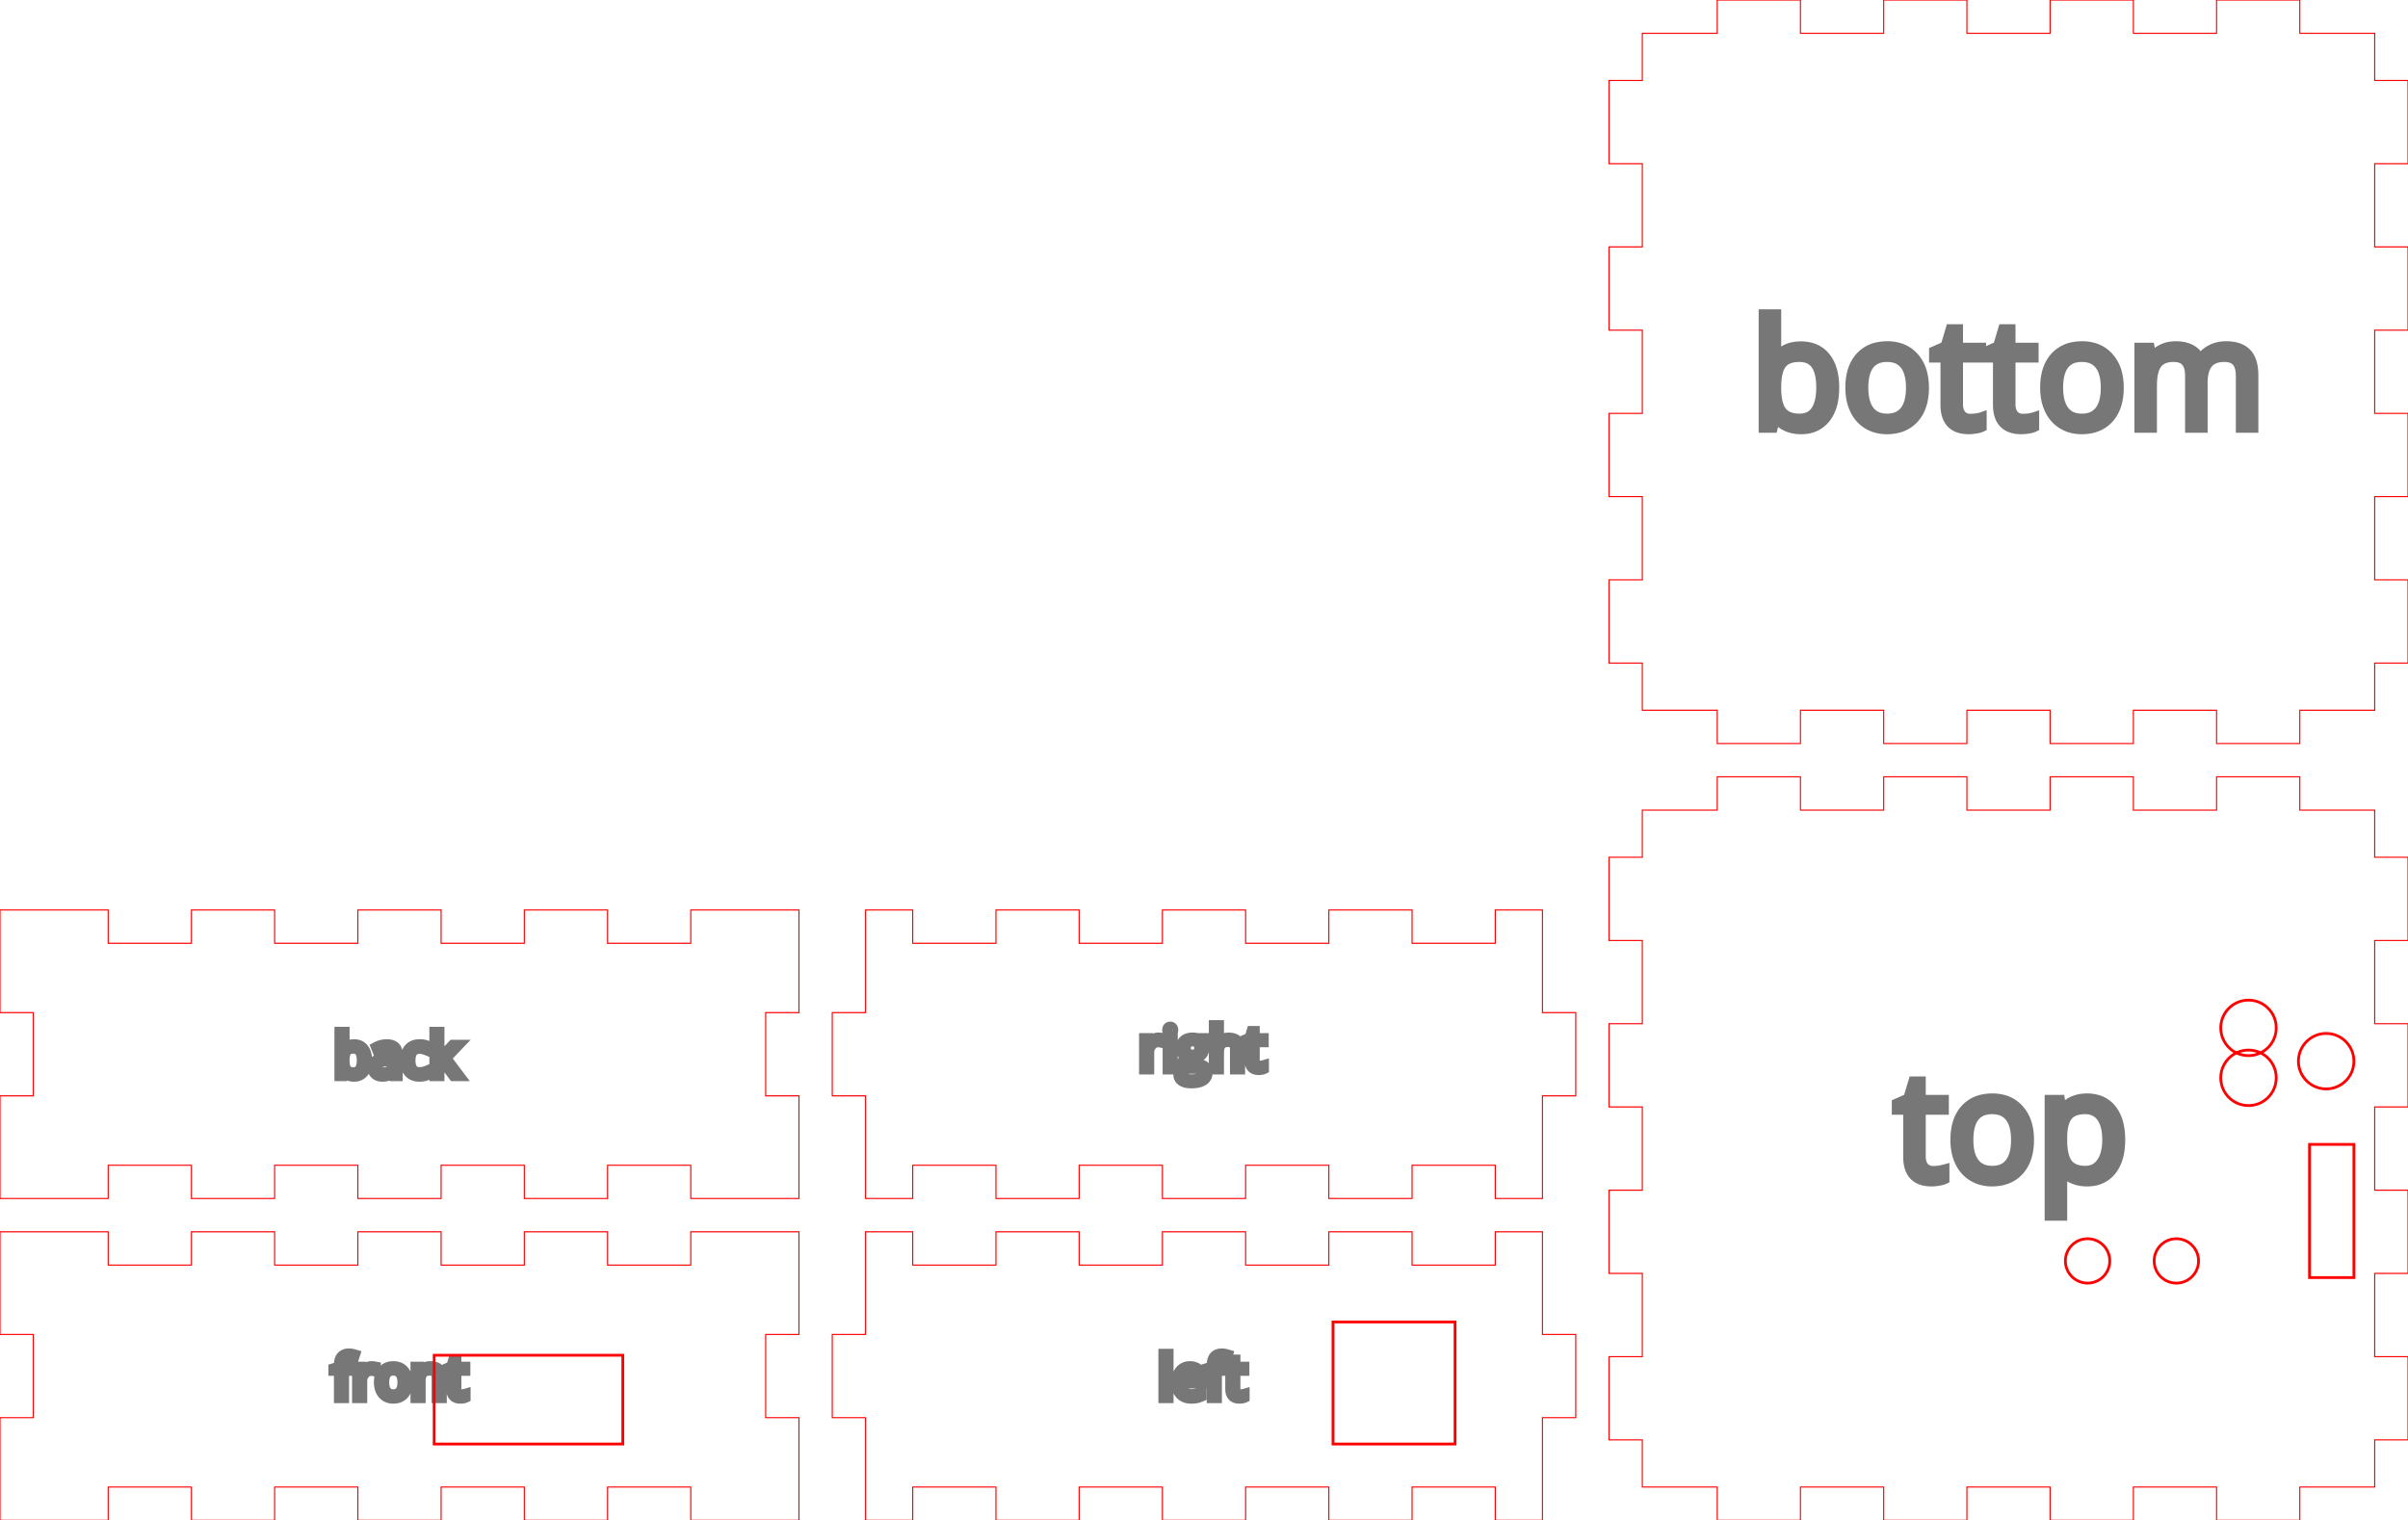 <?xml version="1.0" encoding="UTF-8" standalone="no"?>
<svg
   width="217mm"
   height="137mm"
   viewBox="0 0 217 137"
   version="1.1"
   preserveAspectRatio="xMidYMid meet"
   id="svg309"
   sodipodi:docname="box pcb morse.svg"
   inkscape:version="1.2.2 (732a01da63, 2022-12-09)"
   xmlns:inkscape="http://www.inkscape.org/namespaces/inkscape"
   xmlns:sodipodi="http://sodipodi.sourceforge.net/DTD/sodipodi-0.dtd"
   xmlns="http://www.w3.org/2000/svg"
   xmlns:svg="http://www.w3.org/2000/svg">
  <defs
     id="defs313" />
  <sodipodi:namedview
     id="namedview311"
     pagecolor="#ffffff"
     bordercolor="#000000"
     borderopacity="0.25"
     inkscape:showpageshadow="2"
     inkscape:pageopacity="0.0"
     inkscape:pagecheckerboard="0"
     inkscape:deskcolor="#d1d1d1"
     inkscape:document-units="mm"
     showgrid="false"
     inkscape:zoom="1.5527372"
     inkscape:cx="410.24327"
     inkscape:cy="310.74157"
     inkscape:window-width="1920"
     inkscape:window-height="991"
     inkscape:window-x="-9"
     inkscape:window-y="-9"
     inkscape:window-maximized="1"
     inkscape:current-layer="svg309" />
  <g
     id="svgGroup"
     stroke-linecap="round"
     fill-rule="evenodd"
     font-size="9pt"
     stroke="#000"
     stroke-width="0.25mm"
     fill="none"
     style="stroke:#000;stroke-width:0.25mm;fill:none">
    <path
       d="M 0 111 L 0 120.25 L 3 120.25 L 3 127.75 L 0 127.75 L 0 135.25 L 0 137 L 9.75 137 L 9.75 134 L 17.25 134 L 17.25 137 L 24.75 137 L 24.75 134 L 32.25 134 L 32.25 137 L 39.75 137 L 39.75 134 L 47.25 134 L 47.25 137 L 54.75 137 L 54.75 134 L 62.25 134 L 62.25 137 L 69.75 137 L 72 137 L 72 127.75 L 69 127.75 L 69 120.25 L 72 120.25 L 72 112.75 L 72 111 L 62.25 111 L 62.25 114 L 54.75 114 L 54.75 111 L 47.25 111 L 47.25 114 L 39.75 114 L 39.75 111 L 32.25 111 L 32.25 114 L 24.75 114 L 24.75 111 L 17.25 111 L 17.25 114 L 9.75 114 L 9.75 111 L 2.25 111 L 0 111 Z"
       id="front_outsideCutPath"
       stroke="#FF0000"
       stroke-width="0.1"
       style="stroke:#FF0000;stroke-width:0.1"
       vector-effect="non-scaling-stroke" />
    <path
       d="M 39.79 125.964 L 39.368 125.964 L 39.368 124.164 Q 39.368 123.947 39.305 123.8 A 0.501 0.501 0 0 0 39.213 123.656 Q 39.058 123.488 38.728 123.488 A 1.276 1.276 0 0 0 38.49 123.509 Q 38.357 123.535 38.254 123.591 A 0.594 0.594 0 0 0 38.088 123.724 Q 37.903 123.94 37.887 124.412 A 2.7 2.7 0 0 0 37.885 124.504 L 37.885 125.964 L 37.464 125.964 L 37.464 123.181 L 37.807 123.181 L 37.875 123.562 L 37.895 123.562 A 0.853 0.853 0 0 1 38.23 123.258 A 1.026 1.026 0 0 1 38.258 123.243 Q 38.492 123.13 38.779 123.13 Q 39.282 123.13 39.536 123.373 Q 39.729 123.557 39.775 123.91 A 1.839 1.839 0 0 1 39.79 124.148 L 39.79 125.964 Z M 31.692 123.181 L 31.692 123.509 L 30.984 123.509 L 30.984 125.964 L 30.563 125.964 L 30.563 123.509 L 30.065 123.509 L 30.065 123.318 L 30.563 123.166 L 30.563 123.011 A 1.708 1.708 0 0 1 30.602 122.624 Q 30.726 122.096 31.231 122.004 A 1.281 1.281 0 0 1 31.459 121.985 A 1.357 1.357 0 0 1 31.651 122 Q 31.744 122.013 31.848 122.039 A 2.728 2.728 0 0 1 31.977 122.074 L 31.868 122.412 A 2.047 2.047 0 0 0 31.708 122.367 Q 31.628 122.348 31.557 122.34 A 0.906 0.906 0 0 0 31.451 122.333 A 0.568 0.568 0 0 0 31.314 122.349 A 0.365 0.365 0 0 0 31.098 122.492 Q 30.995 122.636 30.985 122.937 A 1.99 1.99 0 0 0 30.984 123.001 L 30.984 123.181 L 31.692 123.181 Z M 41.935 125.616 L 41.935 125.939 A 0.415 0.415 0 0 1 41.886 125.958 Q 41.825 125.978 41.733 125.993 Q 41.6 126.015 41.493 126.015 Q 40.686 126.015 40.686 125.164 L 40.686 123.509 L 40.287 123.509 L 40.287 123.306 L 40.686 123.13 L 40.864 122.536 L 41.107 122.536 L 41.107 123.181 L 41.915 123.181 L 41.915 123.509 L 41.107 123.509 L 41.107 125.146 A 0.849 0.849 0 0 0 41.12 125.295 Q 41.134 125.377 41.166 125.442 A 0.409 0.409 0 0 0 41.227 125.532 A 0.392 0.392 0 0 0 41.467 125.66 A 0.563 0.563 0 0 0 41.554 125.667 A 1.384 1.384 0 0 0 41.757 125.652 A 1.278 1.278 0 0 0 41.77 125.65 A 2.28 2.28 0 0 0 41.831 125.64 Q 41.893 125.628 41.935 125.616 Z M 33.802 123.161 L 33.744 123.552 A 1.858 1.858 0 0 0 33.61 123.527 Q 33.544 123.517 33.485 123.515 A 0.989 0.989 0 0 0 33.439 123.514 A 0.73 0.73 0 0 0 32.9 123.747 A 0.999 0.999 0 0 0 32.862 123.788 A 0.962 0.962 0 0 0 32.63 124.328 A 1.279 1.279 0 0 0 32.622 124.471 L 32.622 125.964 L 32.2 125.964 L 32.2 123.181 L 32.548 123.181 L 32.596 123.697 L 32.617 123.697 Q 32.772 123.425 32.99 123.278 Q 33.208 123.13 33.47 123.13 A 1.935 1.935 0 0 1 33.643 123.138 A 1.412 1.412 0 0 1 33.802 123.161 Z M 36.686 124.993 A 2.177 2.177 0 0 0 36.725 124.57 A 2.474 2.474 0 0 0 36.724 124.503 Q 36.718 124.271 36.668 124.075 A 1.312 1.312 0 0 0 36.381 123.519 A 1.103 1.103 0 0 0 35.869 123.188 A 1.416 1.416 0 0 0 35.453 123.13 A 1.637 1.637 0 0 0 35.159 123.156 A 1.115 1.115 0 0 0 34.508 123.51 Q 34.168 123.889 34.168 124.57 A 2.109 2.109 0 0 0 34.195 124.911 A 1.559 1.559 0 0 0 34.325 125.337 Q 34.483 125.664 34.772 125.839 A 1.174 1.174 0 0 0 35.042 125.959 A 1.354 1.354 0 0 0 35.435 126.015 Q 36.039 126.015 36.382 125.633 Q 36.61 125.379 36.686 124.993 Z M 34.605 124.57 A 2.134 2.134 0 0 0 34.625 124.875 Q 34.647 125.03 34.695 125.155 A 0.884 0.884 0 0 0 34.818 125.382 A 0.691 0.691 0 0 0 35.268 125.647 A 1.047 1.047 0 0 0 35.445 125.662 A 0.979 0.979 0 0 0 35.703 125.63 A 0.681 0.681 0 0 0 36.074 125.384 Q 36.233 125.177 36.274 124.828 A 2.22 2.22 0 0 0 36.288 124.57 A 2.103 2.103 0 0 0 36.268 124.27 Q 36.246 124.118 36.2 123.994 A 0.868 0.868 0 0 0 36.074 123.764 A 0.693 0.693 0 0 0 35.643 123.507 A 1.063 1.063 0 0 0 35.44 123.488 A 1.003 1.003 0 0 0 35.19 123.518 A 0.671 0.671 0 0 0 34.816 123.76 A 0.871 0.871 0 0 0 34.68 124.022 Q 34.64 124.142 34.621 124.289 A 2.227 2.227 0 0 0 34.605 124.57 Z"
       id="front_labelLayer"
       stroke="#777777"
       fill="#777777"
       style="stroke:#777777;fill:#777777"
       vector-effect="non-scaling-stroke" />
    <path
       d="M 78 111 L 78 120.25 L 75 120.25 L 75 127.75 L 78 127.75 L 78 135.25 L 78 137 L 82.25 137 L 82.25 134 L 89.75 134 L 89.75 137 L 97.25 137 L 97.25 134 L 104.75 134 L 104.75 137 L 112.25 137 L 112.25 134 L 119.75 134 L 119.75 137 L 127.25 137 L 127.25 134 L 134.75 134 L 134.75 137 L 139 137 L 139 127.75 L 142 127.75 L 142 120.25 L 139 120.25 L 139 112.75 L 139 111 L 134.75 111 L 134.75 114 L 127.25 114 L 127.25 111 L 119.75 111 L 119.75 114 L 112.25 114 L 112.25 111 L 104.75 111 L 104.75 114 L 97.25 114 L 97.25 111 L 89.75 111 L 89.75 114 L 82.25 114 L 82.25 111 L 78 111 Z"
       id="left_outsideCutPath"
       stroke="#FF0000"
       stroke-width="0.1"
       style="stroke:#FF0000;stroke-width:0.1"
       vector-effect="non-scaling-stroke" />
    <path
       d="M 110.35 123.181 L 110.35 123.509 L 109.641 123.509 L 109.641 125.964 L 109.22 125.964 L 109.22 123.509 L 108.722 123.509 L 108.722 123.318 L 109.22 123.166 L 109.22 123.011 A 1.708 1.708 0 0 1 109.26 122.624 Q 109.383 122.096 109.888 122.004 A 1.281 1.281 0 0 1 110.116 121.985 A 1.357 1.357 0 0 1 110.308 122 Q 110.402 122.013 110.506 122.039 A 2.728 2.728 0 0 1 110.634 122.074 L 110.525 122.412 A 2.047 2.047 0 0 0 110.366 122.367 Q 110.285 122.348 110.214 122.34 A 0.906 0.906 0 0 0 110.108 122.333 A 0.568 0.568 0 0 0 109.971 122.349 A 0.365 0.365 0 0 0 109.756 122.492 Q 109.652 122.636 109.642 122.937 A 1.99 1.99 0 0 0 109.641 123.001 L 109.641 123.181 L 110.35 123.181 Z M 108.377 124.382 L 108.377 124.649 L 106.46 124.649 A 1.692 1.692 0 0 0 106.489 124.932 Q 106.546 125.218 106.707 125.393 A 0.766 0.766 0 0 0 107.11 125.619 A 1.16 1.16 0 0 0 107.369 125.647 A 2.226 2.226 0 0 0 108.203 125.481 A 2.552 2.552 0 0 0 108.258 125.459 L 108.258 125.834 A 2.53 2.53 0 0 1 108.027 125.922 A 1.935 1.935 0 0 1 107.835 125.973 Q 107.635 126.015 107.354 126.015 A 1.638 1.638 0 0 1 106.944 125.966 A 1.16 1.16 0 0 1 106.38 125.639 A 1.24 1.24 0 0 1 106.083 125.094 Q 106.032 124.901 106.024 124.671 A 2.408 2.408 0 0 1 106.023 124.595 A 2.213 2.213 0 0 1 106.064 124.156 Q 106.14 123.783 106.354 123.526 A 1.08 1.08 0 0 1 107.142 123.134 A 1.49 1.49 0 0 1 107.244 123.13 A 1.284 1.284 0 0 1 107.606 123.179 A 0.977 0.977 0 0 1 108.072 123.474 A 1.179 1.179 0 0 1 108.339 124.013 A 1.715 1.715 0 0 1 108.377 124.382 Z M 112.137 125.616 L 112.137 125.939 A 0.415 0.415 0 0 1 112.088 125.958 Q 112.027 125.978 111.935 125.993 Q 111.802 126.015 111.695 126.015 Q 110.888 126.015 110.888 125.164 L 110.888 123.509 L 110.489 123.509 L 110.489 123.306 L 110.888 123.13 L 111.066 122.536 L 111.309 122.536 L 111.309 123.181 L 112.117 123.181 L 112.117 123.509 L 111.309 123.509 L 111.309 125.146 A 0.849 0.849 0 0 0 111.322 125.295 Q 111.336 125.377 111.368 125.442 A 0.409 0.409 0 0 0 111.429 125.532 A 0.392 0.392 0 0 0 111.67 125.66 A 0.563 0.563 0 0 0 111.756 125.667 A 1.384 1.384 0 0 0 111.959 125.652 A 1.278 1.278 0 0 0 111.972 125.65 A 2.28 2.28 0 0 0 112.033 125.64 Q 112.095 125.628 112.137 125.616 Z M 105.284 122.013 L 105.284 125.964 L 104.863 125.964 L 104.863 122.013 L 105.284 122.013 Z M 106.47 124.306 L 107.925 124.306 A 1.436 1.436 0 0 0 107.908 124.075 Q 107.887 123.951 107.844 123.852 A 0.652 0.652 0 0 0 107.747 123.695 A 0.577 0.577 0 0 0 107.399 123.497 A 0.866 0.866 0 0 0 107.239 123.483 A 0.831 0.831 0 0 0 106.999 123.516 A 0.642 0.642 0 0 0 106.705 123.702 Q 106.525 123.899 106.478 124.234 A 1.592 1.592 0 0 0 106.47 124.306 Z"
       id="left_labelLayer"
       stroke="#777777"
       fill="#777777"
       style="stroke:#777777;fill:#777777"
       vector-effect="non-scaling-stroke" />
    <path
       d="M 148 73 L 148 77.25 L 145 77.25 L 145 84.75 L 148 84.75 L 148 92.25 L 145 92.25 L 145 99.75 L 148 99.75 L 148 107.25 L 145 107.25 L 145 114.75 L 148 114.75 L 148 122.25 L 145 122.25 L 145 129.75 L 148 129.75 L 148 134 L 154.75 134 L 154.75 137 L 162.25 137 L 162.25 134 L 169.75 134 L 169.75 137 L 177.25 137 L 177.25 134 L 184.75 134 L 184.75 137 L 192.25 137 L 192.25 134 L 199.75 134 L 199.75 137 L 207.25 137 L 207.25 134 L 214 134 L 214 129.75 L 217 129.75 L 217 122.25 L 214 122.25 L 214 114.75 L 217 114.75 L 217 107.25 L 214 107.25 L 214 99.75 L 217 99.75 L 217 92.25 L 214 92.25 L 214 84.75 L 217 84.75 L 217 77.25 L 214 77.25 L 214 73 L 207.25 73 L 207.25 70 L 199.75 70 L 199.75 73 L 192.25 73 L 192.25 70 L 184.75 70 L 184.75 73 L 177.25 73 L 177.25 70 L 169.75 70 L 169.75 73 L 162.25 73 L 162.25 70 L 154.75 70 L 154.75 73 L 148 73 Z"
       id="top_outsideCutPath"
       stroke="#FF0000"
       stroke-width="0.1"
       style="stroke:#FF0000;stroke-width:0.1"
       vector-effect="non-scaling-stroke" />
    <path
       d="M 185.816 105.384 L 185.737 105.384 A 10.279 10.279 0 0 1 185.805 106.144 A 8.613 8.613 0 0 1 185.816 106.575 L 185.816 109.526 L 184.729 109.526 L 184.729 99.136 L 185.613 99.136 L 185.763 100.117 L 185.816 100.117 A 2.924 2.924 0 0 1 186.238 99.637 A 2.261 2.261 0 0 1 186.79 99.267 A 2.72 2.72 0 0 1 187.57 99.039 A 3.521 3.521 0 0 1 188.066 99.005 A 3.329 3.329 0 0 1 189.007 99.131 A 2.461 2.461 0 0 1 190.268 99.98 A 3.261 3.261 0 0 1 190.825 101.066 Q 190.968 101.535 191.018 102.098 A 7.073 7.073 0 0 1 191.043 102.715 Q 191.043 104.481 190.255 105.46 A 2.571 2.571 0 0 1 188.427 106.421 A 3.684 3.684 0 0 1 188.066 106.438 A 3.294 3.294 0 0 1 187.239 106.337 A 2.867 2.867 0 0 1 186.787 106.179 A 2.406 2.406 0 0 1 185.816 105.384 Z M 175.203 105.411 L 175.203 106.242 A 1.068 1.068 0 0 1 175.076 106.292 Q 174.941 106.337 174.748 106.371 A 4.062 4.062 0 0 1 174.683 106.382 Q 174.362 106.434 174.101 106.438 A 2.785 2.785 0 0 1 174.064 106.438 Q 171.984 106.438 171.984 104.246 L 171.984 99.98 L 170.956 99.98 L 170.956 99.456 L 171.984 99.005 L 172.442 97.474 L 173.07 97.474 L 173.07 99.136 L 175.151 99.136 L 175.151 99.98 L 173.07 99.98 L 173.07 104.2 A 2.187 2.187 0 0 0 173.101 104.584 Q 173.139 104.795 173.222 104.962 A 1.054 1.054 0 0 0 173.377 105.195 A 1.009 1.009 0 0 0 173.998 105.525 A 1.452 1.452 0 0 0 174.221 105.541 Q 174.509 105.541 174.778 105.499 A 5.875 5.875 0 0 0 174.934 105.472 Q 175.084 105.444 175.188 105.415 A 1.633 1.633 0 0 0 175.203 105.411 Z M 182.825 102.715 Q 182.825 104.468 181.942 105.453 Q 181.059 106.438 179.502 106.438 A 3.488 3.488 0 0 1 178.488 106.295 A 3.024 3.024 0 0 1 177.794 105.986 A 2.94 2.94 0 0 1 176.721 104.846 A 3.57 3.57 0 0 1 176.642 104.691 A 4.018 4.018 0 0 1 176.305 103.595 A 5.433 5.433 0 0 1 176.237 102.715 A 5.639 5.639 0 0 1 176.336 101.624 Q 176.531 100.633 177.113 99.983 A 2.873 2.873 0 0 1 178.79 99.07 A 4.218 4.218 0 0 1 179.547 99.005 A 3.65 3.65 0 0 1 180.619 99.155 A 2.843 2.843 0 0 1 181.939 100.006 A 3.382 3.382 0 0 1 182.678 101.438 Q 182.807 101.945 182.823 102.542 A 6.374 6.374 0 0 1 182.825 102.715 Z M 177.362 102.715 A 5.5 5.5 0 0 0 177.414 103.501 Q 177.472 103.899 177.593 104.223 A 2.279 2.279 0 0 0 177.912 104.809 Q 178.461 105.528 179.528 105.528 A 2.523 2.523 0 0 0 180.193 105.446 A 1.756 1.756 0 0 0 181.147 104.812 Q 181.558 104.279 181.664 103.379 A 5.721 5.721 0 0 0 181.7 102.715 Q 181.7 101.347 181.147 100.637 A 1.787 1.787 0 0 0 180.036 99.975 A 2.739 2.739 0 0 0 179.515 99.928 A 2.585 2.585 0 0 0 178.871 100.003 A 1.73 1.73 0 0 0 177.905 100.628 A 2.246 2.246 0 0 0 177.556 101.302 Q 177.453 101.612 177.405 101.992 A 5.739 5.739 0 0 0 177.362 102.715 Z M 185.816 102.473 L 185.816 102.715 Q 185.816 103.999 186.179 104.662 A 1.638 1.638 0 0 0 186.319 104.877 Q 186.823 105.528 187.935 105.528 Q 188.865 105.528 189.391 104.776 Q 189.807 104.182 189.895 103.234 A 5.786 5.786 0 0 0 189.918 102.702 A 5.481 5.481 0 0 0 189.867 101.924 Q 189.81 101.531 189.691 101.21 A 2.303 2.303 0 0 0 189.391 100.644 A 1.69 1.69 0 0 0 188.156 99.94 A 2.337 2.337 0 0 0 187.909 99.928 Q 186.81 99.928 186.319 100.536 Q 185.829 101.145 185.816 102.473 Z"
       id="top_labelLayer"
       stroke="#777777"
       fill="#777777"
       style="stroke:#777777;fill:#777777"
       vector-effect="non-scaling-stroke" />
    <path
       d="M 0 82 L 0 91.25 L 3 91.25 L 3 98.75 L 0 98.75 L 0 106.25 L 0 108 L 9.75 108 L 9.75 105 L 17.25 105 L 17.25 108 L 24.75 108 L 24.75 105 L 32.25 105 L 32.25 108 L 39.75 108 L 39.75 105 L 47.25 105 L 47.25 108 L 54.75 108 L 54.75 105 L 62.25 105 L 62.25 108 L 69.75 108 L 72 108 L 72 98.75 L 69 98.75 L 69 91.25 L 72 91.25 L 72 83.75 L 72 82 L 62.25 82 L 62.25 85 L 54.75 85 L 54.75 82 L 47.25 82 L 47.25 85 L 39.75 85 L 39.75 82 L 32.25 82 L 32.25 85 L 24.75 85 L 24.75 82 L 17.25 82 L 17.25 85 L 9.75 85 L 9.75 82 L 2.25 82 L 0 82 Z"
       id="back_outsideCutPath"
       stroke="#FF0000"
       stroke-width="0.1"
       style="stroke:#FF0000;stroke-width:0.1"
       vector-effect="non-scaling-stroke" />
    <path
       d="M 39.56 95.526 L 39.58 95.526 A 2.495 2.495 0 0 1 39.642 95.442 Q 39.713 95.35 39.814 95.232 A 9.056 9.056 0 0 1 39.913 95.119 L 40.812 94.167 L 41.312 94.167 L 40.184 95.353 L 41.39 96.95 L 40.88 96.95 L 39.897 95.635 L 39.58 95.909 L 39.58 96.95 L 39.164 96.95 L 39.164 92.999 L 39.58 92.999 L 39.58 95.094 A 2.809 2.809 0 0 1 39.579 95.173 Q 39.575 95.303 39.56 95.515 A 16.754 16.754 0 0 1 39.56 95.526 Z M 31.031 96.592 L 31.001 96.592 L 30.912 96.95 L 30.61 96.95 L 30.61 92.999 L 31.031 92.999 L 31.031 93.959 A 8.788 8.788 0 0 1 31.026 94.256 Q 31.022 94.396 31.012 94.521 A 5.237 5.237 0 0 1 31.011 94.538 L 31.031 94.538 A 0.958 0.958 0 0 1 31.731 94.132 A 1.44 1.44 0 0 1 31.904 94.121 A 1.288 1.288 0 0 1 32.267 94.17 A 0.964 0.964 0 0 1 32.756 94.496 A 1.242 1.242 0 0 1 32.974 94.915 Q 33.028 95.088 33.048 95.295 A 2.705 2.705 0 0 1 33.06 95.556 Q 33.06 96.04 32.907 96.371 A 1.185 1.185 0 0 1 32.754 96.621 A 0.998 0.998 0 0 1 32.045 96.994 A 1.43 1.43 0 0 1 31.904 97.001 A 1.278 1.278 0 0 1 31.583 96.962 A 1.112 1.112 0 0 1 31.408 96.9 A 0.934 0.934 0 0 1 31.031 96.592 Z M 35.82 96.95 L 35.507 96.95 L 35.424 96.554 L 35.403 96.554 A 1.747 1.747 0 0 1 35.262 96.712 Q 35.125 96.847 34.988 96.908 Q 34.818 96.984 34.577 96.998 A 1.897 1.897 0 0 1 34.471 97.001 Q 34.058 97.001 33.823 96.787 A 0.693 0.693 0 0 1 33.614 96.422 A 1.061 1.061 0 0 1 33.588 96.181 Q 33.588 95.338 34.936 95.297 L 35.408 95.282 L 35.408 95.109 A 1.211 1.211 0 0 0 35.397 94.934 Q 35.384 94.845 35.356 94.773 A 0.47 0.47 0 0 0 35.267 94.625 Q 35.127 94.469 34.817 94.469 Q 34.469 94.469 34.03 94.683 L 33.9 94.36 A 1.943 1.943 0 0 1 34.275 94.206 A 2.212 2.212 0 0 1 34.351 94.185 Q 34.596 94.121 34.842 94.121 A 1.78 1.78 0 0 1 35.113 94.141 Q 35.411 94.187 35.58 94.342 Q 35.768 94.516 35.809 94.853 A 1.658 1.658 0 0 1 35.82 95.051 L 35.82 96.95 Z M 38.544 94.261 L 38.415 94.619 A 1.875 1.875 0 0 0 38.211 94.551 A 2.24 2.24 0 0 0 38.11 94.526 A 1.741 1.741 0 0 0 37.977 94.502 Q 37.891 94.49 37.818 94.49 A 0.935 0.935 0 0 0 37.438 94.561 Q 37.04 94.736 36.981 95.343 A 2.329 2.329 0 0 0 36.97 95.571 A 2.041 2.041 0 0 0 36.99 95.869 Q 37.012 96.019 37.059 96.142 A 0.874 0.874 0 0 0 37.177 96.358 A 0.669 0.669 0 0 0 37.611 96.618 A 1.02 1.02 0 0 0 37.79 96.633 A 1.764 1.764 0 0 0 38.277 96.562 A 2.178 2.178 0 0 0 38.504 96.483 L 38.504 96.856 Q 38.224 97.001 37.8 97.001 Q 37.196 97.001 36.865 96.629 A 1.219 1.219 0 0 1 36.611 96.163 Q 36.533 95.906 36.533 95.576 A 2.326 2.326 0 0 1 36.569 95.153 Q 36.613 94.918 36.71 94.732 A 1.162 1.162 0 0 1 36.87 94.497 A 1.091 1.091 0 0 1 37.467 94.154 A 1.654 1.654 0 0 1 37.828 94.116 Q 38.029 94.116 38.229 94.16 A 2.104 2.104 0 0 1 38.346 94.188 Q 38.464 94.22 38.542 94.26 A 0.662 0.662 0 0 1 38.544 94.261 Z M 31.844 94.474 A 1.184 1.184 0 0 0 31.614 94.495 Q 31.357 94.546 31.221 94.722 A 0.722 0.722 0 0 0 31.117 94.921 Q 31.031 95.162 31.031 95.556 Q 31.031 96.054 31.172 96.312 A 0.636 0.636 0 0 0 31.227 96.395 A 0.611 0.611 0 0 0 31.537 96.605 Q 31.64 96.637 31.767 96.645 A 1.355 1.355 0 0 0 31.854 96.648 Q 32.242 96.648 32.433 96.365 A 0.968 0.968 0 0 0 32.552 96.106 Q 32.59 95.983 32.608 95.834 A 2.415 2.415 0 0 0 32.623 95.551 A 2.49 2.49 0 0 0 32.608 95.267 Q 32.572 94.957 32.452 94.769 A 0.699 0.699 0 0 0 32.433 94.741 A 0.615 0.615 0 0 0 32.041 94.493 A 0.975 0.975 0 0 0 31.844 94.474 Z M 35.398 95.833 L 35.398 95.581 L 34.977 95.599 A 3.095 3.095 0 0 0 34.729 95.617 Q 34.486 95.646 34.333 95.713 A 0.647 0.647 0 0 0 34.252 95.755 A 0.45 0.45 0 0 0 34.037 96.082 A 0.666 0.666 0 0 0 34.03 96.186 Q 34.03 96.414 34.168 96.534 A 0.459 0.459 0 0 0 34.34 96.625 Q 34.435 96.653 34.555 96.653 Q 34.895 96.653 35.109 96.492 A 0.704 0.704 0 0 0 35.174 96.437 Q 35.397 96.222 35.398 95.837 A 1.334 1.334 0 0 0 35.398 95.833 Z"
       id="back_labelLayer"
       stroke="#777777"
       fill="#777777"
       style="stroke:#777777;fill:#777777"
       vector-effect="non-scaling-stroke" />
    <path
       d="M 78 82 L 78 91.25 L 75 91.25 L 75 98.75 L 78 98.75 L 78 106.25 L 78 108 L 82.25 108 L 82.25 105 L 89.75 105 L 89.75 108 L 97.25 108 L 97.25 105 L 104.75 105 L 104.75 108 L 112.25 108 L 112.25 105 L 119.75 105 L 119.75 108 L 127.25 108 L 127.25 105 L 134.75 105 L 134.75 108 L 139 108 L 139 98.75 L 142 98.75 L 142 91.25 L 139 91.25 L 139 83.75 L 139 82 L 134.75 82 L 134.75 85 L 127.25 85 L 127.25 82 L 119.75 82 L 119.75 85 L 112.25 85 L 112.25 82 L 104.75 82 L 104.75 85 L 97.25 85 L 97.25 82 L 89.75 82 L 89.75 85 L 82.25 85 L 82.25 82 L 78 82 Z"
       id="right_outsideCutPath"
       stroke="#FF0000"
       stroke-width="0.1"
       style="stroke:#FF0000;stroke-width:0.1"
       vector-effect="non-scaling-stroke" />
    <path
       d="M 111.733 96.351 L 111.312 96.351 L 111.312 94.551 Q 111.312 94.334 111.249 94.187 A 0.501 0.501 0 0 0 111.157 94.043 Q 111.002 93.875 110.672 93.875 Q 110.385 93.875 110.2 93.977 A 0.59 0.59 0 0 0 110.031 94.114 Q 109.846 94.332 109.831 94.805 A 2.72 2.72 0 0 0 109.829 94.896 L 109.829 96.351 L 109.408 96.351 L 109.408 92.4 L 109.829 92.4 L 109.829 93.596 Q 109.829 93.751 109.819 93.868 A 1.649 1.649 0 0 1 109.809 93.954 L 109.834 93.954 A 0.842 0.842 0 0 1 110.129 93.67 A 1.029 1.029 0 0 1 110.188 93.638 A 1.082 1.082 0 0 1 110.544 93.532 A 1.368 1.368 0 0 1 110.713 93.522 Q 111.223 93.522 111.478 93.765 Q 111.733 94.007 111.733 94.535 L 111.733 96.351 Z M 107.874 93.568 L 108.836 93.568 L 108.836 93.835 L 108.321 93.895 A 0.685 0.685 0 0 1 108.38 93.984 Q 108.406 94.029 108.43 94.084 A 1.299 1.299 0 0 1 108.448 94.128 A 0.811 0.811 0 0 1 108.496 94.322 A 1.041 1.041 0 0 1 108.504 94.452 Q 108.504 94.86 108.225 95.104 A 0.935 0.935 0 0 1 107.857 95.298 Q 107.718 95.337 107.552 95.345 A 1.831 1.831 0 0 1 107.458 95.348 A 1.355 1.355 0 0 1 107.301 95.339 A 1.144 1.144 0 0 1 107.224 95.328 Q 107.07 95.409 107.005 95.514 A 0.317 0.317 0 0 0 106.955 95.686 A 0.218 0.218 0 0 0 106.966 95.757 Q 106.987 95.819 107.049 95.854 Q 107.143 95.909 107.371 95.909 L 107.864 95.909 Q 108.165 95.909 108.374 95.994 A 0.762 0.762 0 0 1 108.558 96.099 A 0.617 0.617 0 0 1 108.788 96.492 A 0.926 0.926 0 0 1 108.801 96.653 A 0.913 0.913 0 0 1 108.749 96.969 Q 108.665 97.199 108.445 97.348 A 1 1 0 0 1 108.43 97.358 A 1.264 1.264 0 0 1 108.104 97.505 Q 107.944 97.554 107.748 97.578 A 3.341 3.341 0 0 1 107.349 97.6 A 2.361 2.361 0 0 1 107.032 97.58 Q 106.871 97.558 106.74 97.513 A 0.98 0.98 0 0 1 106.507 97.397 Q 106.23 97.207 106.212 96.87 A 0.89 0.89 0 0 1 106.211 96.823 Q 106.211 96.569 106.374 96.384 A 0.736 0.736 0 0 1 106.626 96.2 A 1.043 1.043 0 0 1 106.831 96.132 A 0.437 0.437 0 0 1 106.661 95.995 A 0.519 0.519 0 0 1 106.652 95.983 Q 106.579 95.881 106.579 95.746 A 0.482 0.482 0 0 1 106.603 95.591 A 0.427 0.427 0 0 1 106.66 95.48 A 0.603 0.603 0 0 1 106.74 95.39 Q 106.812 95.323 106.917 95.259 A 0.739 0.739 0 0 1 106.596 95.002 A 0.916 0.916 0 0 1 106.565 94.957 A 0.871 0.871 0 0 1 106.432 94.537 A 1.063 1.063 0 0 1 106.429 94.469 A 1.218 1.218 0 0 1 106.461 94.181 A 0.801 0.801 0 0 1 106.704 93.765 A 0.895 0.895 0 0 1 107.047 93.575 Q 107.184 93.534 107.348 93.522 A 1.862 1.862 0 0 1 107.481 93.517 A 1.616 1.616 0 0 1 107.694 93.531 A 1.23 1.23 0 0 1 107.874 93.568 Z M 113.879 96.003 L 113.879 96.325 A 0.415 0.415 0 0 1 113.83 96.345 Q 113.769 96.365 113.677 96.38 Q 113.544 96.402 113.437 96.402 Q 112.63 96.402 112.63 95.551 L 112.63 93.895 L 112.231 93.895 L 112.231 93.692 L 112.63 93.517 L 112.808 92.923 L 113.051 92.923 L 113.051 93.568 L 113.859 93.568 L 113.859 93.895 L 113.051 93.895 L 113.051 95.533 A 0.849 0.849 0 0 0 113.064 95.682 Q 113.078 95.764 113.11 95.829 A 0.409 0.409 0 0 0 113.171 95.919 A 0.392 0.392 0 0 0 113.411 96.047 A 0.563 0.563 0 0 0 113.498 96.054 A 1.384 1.384 0 0 0 113.701 96.039 A 1.278 1.278 0 0 0 113.714 96.037 A 2.28 2.28 0 0 0 113.775 96.027 Q 113.837 96.015 113.879 96.003 Z M 104.723 93.548 L 104.665 93.939 A 1.858 1.858 0 0 0 104.531 93.914 Q 104.465 93.904 104.405 93.902 A 0.989 0.989 0 0 0 104.36 93.901 A 0.73 0.73 0 0 0 103.821 94.134 A 0.999 0.999 0 0 0 103.782 94.175 A 0.962 0.962 0 0 0 103.55 94.715 A 1.279 1.279 0 0 0 103.542 94.858 L 103.542 96.351 L 103.121 96.351 L 103.121 93.568 L 103.469 93.568 L 103.517 94.083 L 103.537 94.083 Q 103.692 93.812 103.911 93.664 Q 104.129 93.517 104.391 93.517 A 1.935 1.935 0 0 1 104.564 93.525 A 1.412 1.412 0 0 1 104.723 93.548 Z M 105.665 93.568 L 105.665 96.351 L 105.244 96.351 L 105.244 93.568 L 105.665 93.568 Z M 107.729 96.287 L 107.224 96.287 A 0.969 0.969 0 0 0 107.05 96.302 Q 106.95 96.32 106.872 96.361 A 0.494 0.494 0 0 0 106.777 96.424 A 0.444 0.444 0 0 0 106.631 96.676 A 0.674 0.674 0 0 0 106.617 96.818 Q 106.617 97.029 106.783 97.144 A 0.495 0.495 0 0 0 106.808 97.161 A 0.675 0.675 0 0 0 106.974 97.232 Q 107.13 97.277 107.35 97.278 A 2.145 2.145 0 0 0 107.354 97.278 Q 107.828 97.278 108.082 97.151 A 0.7 0.7 0 0 0 108.139 97.119 A 0.615 0.615 0 0 0 108.282 96.999 A 0.461 0.461 0 0 0 108.395 96.688 A 0.57 0.57 0 0 0 108.384 96.575 Q 108.371 96.51 108.341 96.462 A 0.266 0.266 0 0 0 108.255 96.375 A 0.4 0.4 0 0 0 108.16 96.334 Q 108.059 96.302 107.899 96.292 A 2.682 2.682 0 0 0 107.729 96.287 Z M 106.94 94.819 A 0.451 0.451 0 0 0 107.011 94.901 Q 107.176 95.051 107.47 95.051 A 0.918 0.918 0 0 0 107.711 95.022 Q 108.087 94.92 108.087 94.452 A 0.906 0.906 0 0 0 108.056 94.203 Q 107.948 93.824 107.463 93.824 Q 107.235 93.824 107.088 93.918 A 0.485 0.485 0 0 0 107.006 93.984 Q 106.846 94.144 106.846 94.459 Q 106.846 94.679 106.94 94.819 Z M 105.214 92.737 A 0.467 0.467 0 0 0 105.208 92.814 Q 105.208 92.956 105.279 93.026 Q 105.35 93.096 105.457 93.096 Q 105.558 93.096 105.632 93.026 A 0.206 0.206 0 0 0 105.672 92.973 Q 105.691 92.938 105.699 92.894 A 0.436 0.436 0 0 0 105.706 92.814 Q 105.706 92.672 105.632 92.603 A 0.248 0.248 0 0 0 105.457 92.535 A 0.322 0.322 0 0 0 105.436 92.535 A 0.244 0.244 0 0 0 105.279 92.602 A 0.197 0.197 0 0 0 105.236 92.664 Q 105.221 92.696 105.214 92.737 Z"
       id="right_labelLayer"
       stroke="#777777"
       fill="#777777"
       style="stroke:#777777;fill:#777777"
       vector-effect="non-scaling-stroke" />
    <path
       d="M 148 3 L 148 7.25 L 145 7.25 L 145 14.75 L 148 14.75 L 148 22.25 L 145 22.25 L 145 29.75 L 148 29.75 L 148 37.25 L 145 37.25 L 145 44.75 L 148 44.75 L 148 52.25 L 145 52.25 L 145 59.75 L 148 59.75 L 148 64 L 154.75 64 L 154.75 67 L 162.25 67 L 162.25 64 L 169.75 64 L 169.75 67 L 177.25 67 L 177.25 64 L 184.75 64 L 184.75 67 L 192.25 67 L 192.25 64 L 199.75 64 L 199.75 67 L 207.25 67 L 207.25 64 L 214 64 L 214 59.75 L 217 59.75 L 217 52.25 L 214 52.25 L 214 44.75 L 217 44.75 L 217 37.25 L 214 37.25 L 214 29.75 L 217 29.75 L 217 22.25 L 214 22.25 L 214 14.75 L 217 14.75 L 217 7.25 L 214 7.25 L 214 3 L 207.25 3 L 207.25 0 L 199.75 0 L 199.75 3 L 192.25 3 L 192.25 0 L 184.75 0 L 184.75 3 L 177.25 3 L 177.25 0 L 169.75 0 L 169.75 3 L 162.25 3 L 162.25 0 L 154.75 0 L 154.75 3 L 148 3 Z"
       id="bottom_outsideCutPath"
       stroke="#FF0000"
       stroke-width="0.1"
       style="stroke:#FF0000;stroke-width:0.1"
       vector-effect="non-scaling-stroke" />
    <path
       d="M 203.043 38.525 L 201.957 38.525 L 201.957 33.86 A 3.204 3.204 0 0 0 201.925 33.389 Q 201.848 32.875 201.591 32.574 A 1.143 1.143 0 0 0 201.059 32.23 Q 200.87 32.169 200.639 32.152 A 2.521 2.521 0 0 0 200.452 32.145 Q 199.741 32.145 199.29 32.432 A 1.438 1.438 0 0 0 198.954 32.728 A 1.795 1.795 0 0 0 198.649 33.279 Q 198.471 33.779 198.47 34.509 A 5.972 5.972 0 0 0 198.47 34.521 L 198.47 38.525 L 197.384 38.525 L 197.384 33.86 A 3.204 3.204 0 0 0 197.351 33.389 Q 197.275 32.875 197.017 32.574 Q 196.7 32.203 196.074 32.153 A 2.543 2.543 0 0 0 195.872 32.145 A 2.698 2.698 0 0 0 195.314 32.199 Q 194.711 32.327 194.377 32.757 Q 193.903 33.369 193.903 34.763 L 193.903 38.525 L 192.817 38.525 L 192.817 31.354 L 193.7 31.354 L 193.877 32.335 L 193.929 32.335 A 2.135 2.135 0 0 1 194.796 31.517 A 2.579 2.579 0 0 1 195.814 31.232 A 3.114 3.114 0 0 1 196.049 31.223 A 3.556 3.556 0 0 1 196.849 31.306 Q 197.342 31.42 197.685 31.69 A 1.854 1.854 0 0 1 198.247 32.44 L 198.3 32.44 A 2.268 2.268 0 0 1 199.154 31.592 A 2.725 2.725 0 0 1 199.229 31.55 A 2.749 2.749 0 0 1 200.237 31.243 A 3.428 3.428 0 0 1 200.616 31.223 A 3.775 3.775 0 0 1 201.301 31.281 Q 201.681 31.351 201.978 31.507 A 1.79 1.79 0 0 1 202.438 31.848 Q 202.879 32.303 202.998 33.155 A 4.982 4.982 0 0 1 203.043 33.847 L 203.043 38.525 Z M 160.043 37.602 L 159.964 37.602 L 159.735 38.525 L 158.957 38.525 L 158.957 28.344 L 160.043 28.344 L 160.043 30.817 A 22.645 22.645 0 0 1 160.031 31.582 Q 160.018 31.944 159.994 32.266 A 13.548 13.548 0 0 1 159.99 32.309 L 160.043 32.309 A 2.469 2.469 0 0 1 161.845 31.262 A 3.71 3.71 0 0 1 162.294 31.236 A 3.32 3.32 0 0 1 163.228 31.361 A 2.485 2.485 0 0 1 164.489 32.201 A 3.201 3.201 0 0 1 165.05 33.282 Q 165.188 33.727 165.24 34.261 A 6.972 6.972 0 0 1 165.271 34.933 Q 165.271 36.699 164.482 37.678 A 2.571 2.571 0 0 1 162.655 38.638 A 3.684 3.684 0 0 1 162.294 38.656 A 3.294 3.294 0 0 1 161.466 38.555 A 2.867 2.867 0 0 1 161.014 38.397 A 2.406 2.406 0 0 1 160.043 37.602 Z M 178.559 37.628 L 178.559 38.459 A 1.068 1.068 0 0 1 178.433 38.51 Q 178.298 38.555 178.104 38.589 A 4.062 4.062 0 0 1 178.039 38.6 Q 177.719 38.652 177.458 38.655 A 2.785 2.785 0 0 1 177.421 38.656 Q 175.34 38.656 175.34 36.464 L 175.34 32.198 L 174.313 32.198 L 174.313 31.674 L 175.34 31.223 L 175.798 29.692 L 176.426 29.692 L 176.426 31.354 L 178.507 31.354 L 178.507 32.198 L 176.426 32.198 L 176.426 36.418 A 2.187 2.187 0 0 0 176.458 36.802 Q 176.496 37.013 176.578 37.18 A 1.054 1.054 0 0 0 176.734 37.413 A 1.009 1.009 0 0 0 177.354 37.743 A 1.452 1.452 0 0 0 177.578 37.759 Q 177.866 37.759 178.134 37.717 A 5.875 5.875 0 0 0 178.291 37.69 Q 178.441 37.662 178.545 37.633 A 1.633 1.633 0 0 0 178.559 37.628 Z M 183.29 37.628 L 183.29 38.459 A 1.068 1.068 0 0 1 183.163 38.51 Q 183.028 38.555 182.835 38.589 A 4.062 4.062 0 0 1 182.77 38.6 Q 182.449 38.652 182.188 38.655 A 2.785 2.785 0 0 1 182.152 38.656 Q 180.071 38.656 180.071 36.464 L 180.071 32.198 L 179.044 32.198 L 179.044 31.674 L 180.071 31.223 L 180.529 29.692 L 181.157 29.692 L 181.157 31.354 L 183.238 31.354 L 183.238 32.198 L 181.157 32.198 L 181.157 36.418 A 2.187 2.187 0 0 0 181.189 36.802 Q 181.226 37.013 181.309 37.18 A 1.054 1.054 0 0 0 181.465 37.413 A 1.009 1.009 0 0 0 182.085 37.743 A 1.452 1.452 0 0 0 182.309 37.759 Q 182.596 37.759 182.865 37.717 A 5.875 5.875 0 0 0 183.022 37.69 Q 183.171 37.662 183.275 37.633 A 1.633 1.633 0 0 0 183.29 37.628 Z M 173.358 34.933 Q 173.358 36.686 172.474 37.671 Q 171.591 38.656 170.034 38.656 A 3.488 3.488 0 0 1 169.02 38.513 A 3.024 3.024 0 0 1 168.326 38.204 A 2.94 2.94 0 0 1 167.254 37.064 A 3.57 3.57 0 0 1 167.175 36.909 A 4.018 4.018 0 0 1 166.837 35.813 A 5.433 5.433 0 0 1 166.769 34.933 A 5.639 5.639 0 0 1 166.868 33.842 Q 167.064 32.851 167.646 32.201 A 2.873 2.873 0 0 1 169.322 31.288 A 4.218 4.218 0 0 1 170.08 31.223 A 3.65 3.65 0 0 1 171.151 31.373 A 2.843 2.843 0 0 1 172.471 32.224 A 3.382 3.382 0 0 1 173.21 33.656 Q 173.339 34.163 173.355 34.76 A 6.374 6.374 0 0 1 173.358 34.933 Z M 190.913 34.933 Q 190.913 36.686 190.029 37.671 Q 189.146 38.656 187.589 38.656 A 3.488 3.488 0 0 1 186.575 38.513 A 3.024 3.024 0 0 1 185.881 38.204 A 2.94 2.94 0 0 1 184.809 37.064 A 3.57 3.57 0 0 1 184.729 36.909 A 4.018 4.018 0 0 1 184.392 35.813 A 5.433 5.433 0 0 1 184.324 34.933 A 5.639 5.639 0 0 1 184.423 33.842 Q 184.618 32.851 185.201 32.201 A 2.873 2.873 0 0 1 186.877 31.288 A 4.218 4.218 0 0 1 187.635 31.223 A 3.65 3.65 0 0 1 188.706 31.373 A 2.843 2.843 0 0 1 190.026 32.224 A 3.382 3.382 0 0 1 190.765 33.656 Q 190.894 34.163 190.91 34.76 A 6.374 6.374 0 0 1 190.913 34.933 Z M 167.894 34.933 A 5.5 5.5 0 0 0 167.947 35.718 Q 168.004 36.117 168.126 36.44 A 2.279 2.279 0 0 0 168.444 37.026 Q 168.994 37.746 170.06 37.746 A 2.523 2.523 0 0 0 170.726 37.663 A 1.756 1.756 0 0 0 171.68 37.03 Q 172.091 36.497 172.196 35.597 A 5.721 5.721 0 0 0 172.232 34.933 Q 172.232 33.565 171.68 32.855 A 1.787 1.787 0 0 0 170.569 32.193 A 2.739 2.739 0 0 0 170.047 32.145 A 2.585 2.585 0 0 0 169.404 32.221 A 1.73 1.73 0 0 0 168.437 32.846 A 2.246 2.246 0 0 0 168.088 33.52 Q 167.985 33.83 167.937 34.209 A 5.739 5.739 0 0 0 167.894 34.933 Z M 185.449 34.933 A 5.5 5.5 0 0 0 185.502 35.718 Q 185.559 36.117 185.681 36.44 A 2.279 2.279 0 0 0 185.999 37.026 Q 186.548 37.746 187.615 37.746 A 2.523 2.523 0 0 0 188.28 37.663 A 1.756 1.756 0 0 0 189.234 37.03 Q 189.645 36.497 189.751 35.597 A 5.721 5.721 0 0 0 189.787 34.933 Q 189.787 33.565 189.234 32.855 A 1.787 1.787 0 0 0 188.123 32.193 A 2.739 2.739 0 0 0 187.602 32.145 A 2.585 2.585 0 0 0 186.958 32.221 A 1.73 1.73 0 0 0 185.992 32.846 A 2.246 2.246 0 0 0 185.643 33.52 Q 185.54 33.83 185.492 34.209 A 5.739 5.739 0 0 0 185.449 34.933 Z M 162.137 32.145 A 3.052 3.052 0 0 0 161.545 32.199 Q 161.209 32.265 160.953 32.415 A 1.444 1.444 0 0 0 160.534 32.783 A 1.859 1.859 0 0 0 160.264 33.296 Q 160.083 33.805 160.05 34.579 A 8.368 8.368 0 0 0 160.043 34.933 Q 160.043 36.217 160.406 36.88 A 1.638 1.638 0 0 0 160.547 37.095 Q 161.05 37.746 162.163 37.746 A 2.165 2.165 0 0 0 162.778 37.664 A 1.562 1.562 0 0 0 163.655 37.017 Q 164.145 36.287 164.145 34.92 A 6.417 6.417 0 0 0 164.106 34.188 Q 164.014 33.389 163.704 32.906 A 1.802 1.802 0 0 0 163.655 32.832 A 1.584 1.584 0 0 0 162.646 32.194 A 2.512 2.512 0 0 0 162.137 32.145 Z"
       id="bottom_labelLayer"
       stroke="#777777"
       fill="#777777"
       style="stroke:#777777;fill:#777777"
       vector-effect="non-scaling-stroke" />
  </g>
  <rect
     style="fill:none;stroke:#ff0000;stroke-width:0.25"
     id="rect580"
     width="11"
     height="11"
     x="120.125"
     y="119.125" />
  <rect
     style="fill:none;stroke:#ff0000;stroke-width:0.25"
     id="rect636"
     width="17"
     height="8"
     x="39.125"
     y="122.125" />
  <rect
     style="fill:none;stroke:#ff0000;stroke-width:0.25"
     id="rect638"
     width="4"
     height="12"
     x="208.125"
     y="103.125" />
  <circle
     style="fill:none;stroke:#ff0000;stroke-width:0.25"
     id="path711"
     cx="209.625"
     cy="95.625"
     r="2.5" />
  <circle
     style="fill:none;stroke:#ff0000;stroke-width:0.25"
     id="path711-1"
     cx="202.625"
     cy="92.625"
     r="2.5" />
  <circle
     style="fill:none;stroke:#ff0000;stroke-width:0.25"
     id="path711-1-9"
     cx="202.625"
     cy="97.125"
     r="2.5" />
  <circle
     style="fill:none;stroke:#ff0000;stroke-width:0.25"
     id="path757"
     cx="188.125"
     cy="113.625"
     r="2" />
  <circle
     style="fill:none;stroke:#ff0000;stroke-width:0.25"
     id="path757-9"
     cx="196.125"
     cy="113.625"
     r="2" />
</svg>
